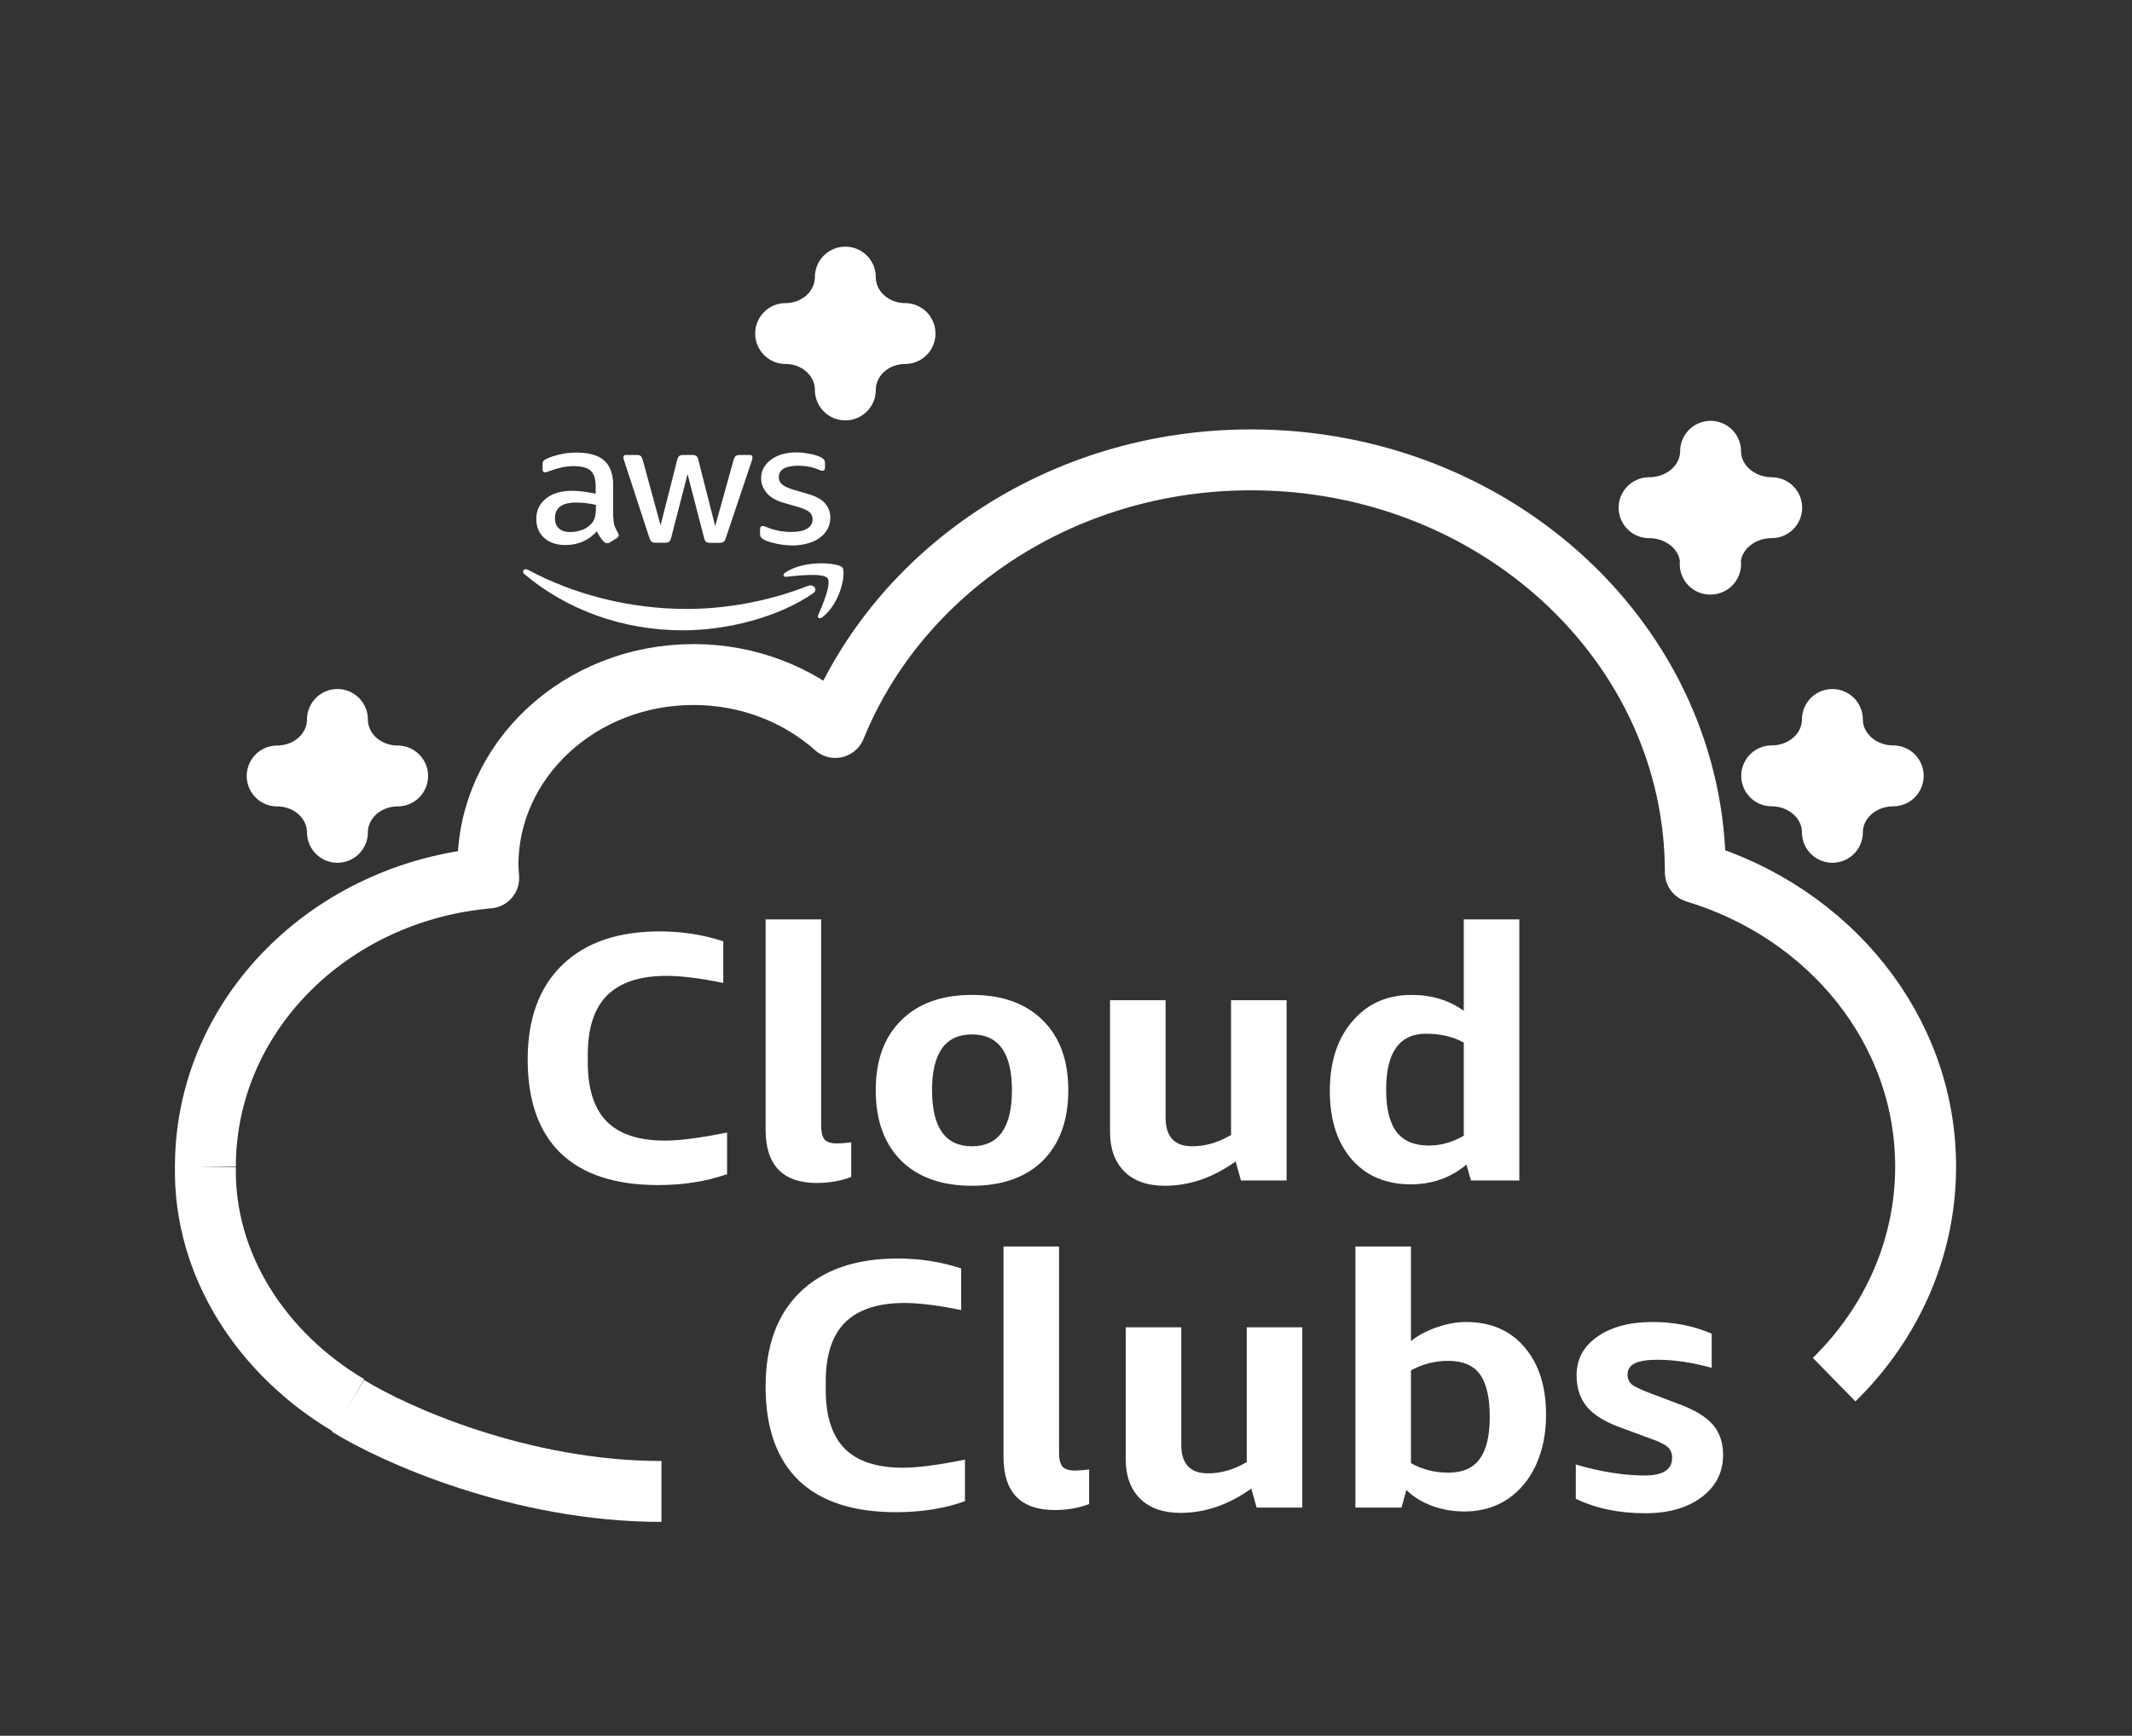 <svg width="70" height="57" viewBox="0 0 70 57"  fill="none" xmlns="http://www.w3.org/2000/svg">
<rect x="0" y="0" width="70" height="57" fill="#333333" stroke="none"/>
<path d="M60.163 27.332C60.163 26.841 59.953 26.37 59.58 26.023C59.206 25.675 58.699 25.479 58.17 25.478C58.699 25.478 59.206 25.283 59.58 24.936C59.953 24.589 60.163 24.118 60.163 23.627C60.164 24.119 60.375 24.589 60.749 24.936C61.124 25.283 61.631 25.478 62.16 25.478C61.631 25.479 61.123 25.675 60.749 26.022C60.375 26.37 60.164 26.841 60.163 27.332Z" stroke="white" stroke-width="2" stroke-linejoin="round"/>
<path d="M56.164 18.525C56.164 18.034 55.952 17.562 55.573 17.215C55.194 16.868 54.681 16.672 54.145 16.672C54.681 16.672 55.194 16.477 55.573 16.13C55.952 15.783 56.164 15.311 56.164 14.82C56.164 15.309 56.375 15.778 56.751 16.125C57.127 16.472 57.637 16.669 58.17 16.672C57.635 16.672 57.121 16.868 56.742 17.215C56.363 17.562 56.151 18.034 56.151 18.525H56.164Z" stroke="white" stroke-width="2" stroke-linejoin="round"/>
<path d="M11.45 46.152C8.623 44.476 6.683 41.566 6.744 38.309" stroke="white" stroke-width="2" stroke-linejoin="round"/>
<path d="M11.428 46.166C12.932 47.103 17.098 48.977 21.718 48.977" stroke="white" stroke-width="2"/>
<path d="M6.744 38.309C6.744 33.351 10.826 29.283 16.046 28.832C16.039 28.691 16.022 28.553 16.022 28.412C16.022 24.954 19.045 22.151 22.77 22.151C24.579 22.151 26.218 22.815 27.426 23.889C29.505 18.762 34.822 15.101 41.074 15.101C49.131 15.101 55.663 21.164 55.663 28.641V28.647C60.052 29.972 63.224 33.796 63.224 38.309C63.224 41.02 62.082 43.483 60.22 45.305" stroke="white" stroke-width="2" stroke-linejoin="round"/>
<path d="M23.872 38.557C23.197 38.796 22.443 38.916 21.61 38.916C20.203 38.916 19.137 38.568 18.412 37.873C17.687 37.171 17.325 36.143 17.325 34.792C17.325 33.456 17.704 32.421 18.462 31.687C19.22 30.953 20.286 30.586 21.66 30.586C22.393 30.586 23.089 30.695 23.747 30.911V32.278C22.989 32.123 22.368 32.046 21.885 32.046C21.019 32.046 20.369 32.258 19.936 32.683C19.511 33.108 19.299 33.757 19.299 34.629V34.896C19.299 35.761 19.507 36.406 19.924 36.831C20.34 37.248 20.977 37.456 21.835 37.456C22.318 37.456 22.997 37.368 23.872 37.19V38.557Z" fill="white"/>
<path d="M27.948 38.65C27.598 38.781 27.223 38.847 26.823 38.847C25.699 38.847 25.137 38.263 25.137 37.097V30.192H26.961V36.958C26.961 37.175 26.998 37.329 27.073 37.422C27.156 37.506 27.29 37.549 27.473 37.549C27.59 37.549 27.748 37.538 27.948 37.514V38.65Z" fill="white"/>
<path d="M31.913 38.939C30.922 38.939 30.148 38.665 29.59 38.117C29.032 37.561 28.753 36.788 28.753 35.8C28.753 34.819 29.032 34.054 29.59 33.506C30.148 32.95 30.922 32.672 31.913 32.672C32.905 32.672 33.679 32.95 34.237 33.506C34.795 34.054 35.075 34.819 35.075 35.8C35.075 36.788 34.795 37.561 34.237 38.117C33.679 38.665 32.905 38.939 31.913 38.939ZM31.913 37.642C32.788 37.642 33.225 37.028 33.225 35.8C33.225 34.579 32.788 33.969 31.913 33.969C31.039 33.969 30.602 34.579 30.602 35.8C30.602 37.028 31.039 37.642 31.913 37.642Z" fill="white"/>
<path d="M40.744 38.765L40.569 38.14C39.827 38.673 39.053 38.939 38.245 38.939C37.678 38.939 37.237 38.785 36.92 38.476C36.604 38.159 36.446 37.727 36.446 37.178V32.846H38.27V36.703C38.27 37.329 38.561 37.642 39.144 37.642C39.577 37.642 40.002 37.518 40.419 37.271V32.846H42.243V38.765H40.744Z" fill="white"/>
<path d="M48.297 38.765L48.147 38.244C47.631 38.677 47.019 38.893 46.311 38.893C45.786 38.893 45.324 38.773 44.924 38.534C44.524 38.287 44.212 37.931 43.987 37.468C43.77 37.005 43.662 36.46 43.662 35.834C43.662 34.877 43.908 34.112 44.399 33.541C44.891 32.961 45.54 32.672 46.348 32.672C47.006 32.672 47.577 32.846 48.06 33.193V30.192H49.884V38.765H48.297ZM46.91 37.618C47.31 37.618 47.693 37.51 48.06 37.294V34.236C47.702 34.042 47.289 33.946 46.823 33.946C46.382 33.946 46.053 34.101 45.836 34.409C45.62 34.711 45.511 35.17 45.511 35.788C45.511 36.406 45.623 36.865 45.849 37.167C46.082 37.468 46.436 37.618 46.91 37.618Z" fill="white"/>
<path d="M31.683 49.298C31.009 49.538 30.255 49.658 29.422 49.658C28.014 49.658 26.948 49.31 26.224 48.615C25.499 47.912 25.137 46.885 25.137 45.533C25.137 44.197 25.516 43.163 26.273 42.429C27.032 41.695 28.098 41.328 29.472 41.328C30.205 41.328 30.9 41.436 31.558 41.653V43.02C30.8 42.865 30.18 42.788 29.697 42.788C28.831 42.788 28.181 43 27.748 43.425C27.323 43.85 27.111 44.499 27.111 45.371V45.638C27.111 46.503 27.319 47.148 27.735 47.572C28.152 47.989 28.789 48.198 29.647 48.198C30.13 48.198 30.809 48.109 31.683 47.932V49.298Z" fill="white"/>
<path d="M35.759 49.391C35.41 49.523 35.035 49.588 34.635 49.588C33.51 49.588 32.948 49.005 32.948 47.839V40.934H34.772V47.7C34.772 47.916 34.81 48.071 34.885 48.163C34.968 48.248 35.101 48.291 35.285 48.291C35.401 48.291 35.559 48.279 35.759 48.256V49.391Z" fill="white"/>
<path d="M41.259 49.507L41.084 48.882C40.343 49.414 39.568 49.681 38.76 49.681C38.194 49.681 37.752 49.526 37.436 49.218C37.119 48.901 36.961 48.468 36.961 47.92V43.587H38.785V47.445C38.785 48.071 39.077 48.383 39.66 48.383C40.093 48.383 40.518 48.26 40.934 48.013V43.587H42.758V49.507H41.259Z" fill="white"/>
<path d="M44.502 49.507V40.934H46.326V44.039C46.568 43.846 46.851 43.695 47.176 43.587C47.501 43.471 47.822 43.413 48.138 43.413C48.946 43.413 49.583 43.688 50.05 44.236C50.524 44.784 50.762 45.526 50.762 46.46C50.762 47.07 50.653 47.615 50.437 48.094C50.22 48.573 49.908 48.951 49.5 49.229C49.092 49.499 48.621 49.635 48.088 49.635C47.705 49.635 47.347 49.573 47.014 49.449C46.681 49.326 46.401 49.152 46.176 48.928L46.014 49.507H44.502ZM47.551 44.688C47.118 44.688 46.709 44.792 46.326 45.001V48.047C46.693 48.256 47.101 48.36 47.551 48.36C48.017 48.36 48.359 48.214 48.575 47.92C48.8 47.627 48.913 47.163 48.913 46.53C48.913 45.889 48.804 45.422 48.588 45.128C48.371 44.834 48.026 44.688 47.551 44.688Z" fill="white"/>
<path d="M54.9 47.874C54.9 47.719 54.85 47.599 54.75 47.515C54.658 47.429 54.467 47.337 54.175 47.236L53.201 46.877C52.693 46.692 52.326 46.464 52.101 46.194C51.877 45.923 51.764 45.58 51.764 45.163C51.764 44.637 51.989 44.217 52.439 43.9C52.897 43.576 53.505 43.413 54.263 43.413C54.963 43.413 55.608 43.541 56.2 43.796V44.919C55.566 44.742 54.975 44.653 54.425 44.653C54.084 44.653 53.834 44.692 53.676 44.769C53.517 44.846 53.438 44.97 53.438 45.139C53.438 45.271 53.484 45.379 53.576 45.464C53.676 45.541 53.88 45.638 54.188 45.754L55.138 46.113C55.654 46.306 56.02 46.53 56.237 46.785C56.462 47.039 56.574 47.372 56.574 47.781C56.574 48.352 56.337 48.816 55.862 49.171C55.396 49.519 54.779 49.693 54.013 49.693C53.155 49.693 52.397 49.534 51.739 49.218V48.094C52.564 48.333 53.318 48.453 54.001 48.453C54.6 48.453 54.9 48.26 54.9 47.874Z" fill="white"/>
<path d="M27.755 12.805C27.755 12.314 27.549 11.842 27.181 11.495C26.813 11.148 26.315 10.953 25.795 10.953C26.052 10.953 26.307 10.905 26.545 10.812C26.783 10.718 26.999 10.582 27.181 10.41C27.363 10.238 27.507 10.034 27.606 9.809C27.704 9.584 27.755 9.343 27.755 9.1C27.755 9.343 27.806 9.584 27.904 9.809C28.003 10.034 28.147 10.238 28.329 10.41C28.511 10.582 28.727 10.718 28.965 10.812C29.203 10.905 29.458 10.953 29.715 10.953C29.195 10.953 28.697 11.148 28.329 11.495C27.962 11.842 27.755 12.314 27.755 12.805Z" stroke="white" stroke-width="2" stroke-linejoin="round"/>
<path d="M11.079 27.329C11.077 26.839 10.868 26.369 10.497 26.022C10.126 25.676 9.624 25.482 9.1 25.482C9.625 25.482 10.128 25.286 10.499 24.939C10.871 24.591 11.079 24.119 11.079 23.627C11.079 23.871 11.13 24.112 11.229 24.337C11.328 24.562 11.473 24.766 11.657 24.938C11.84 25.11 12.058 25.247 12.298 25.34C12.538 25.434 12.795 25.482 13.055 25.482C12.531 25.482 12.028 25.677 11.658 26.024C11.287 26.371 11.079 26.842 11.079 27.332V27.329Z" stroke="white" stroke-width="2" stroke-linejoin="round"/>
<path d="M20.139 16.978C20.139 17.098 20.153 17.196 20.177 17.267C20.206 17.339 20.241 17.417 20.29 17.501C20.307 17.527 20.314 17.553 20.314 17.576C20.314 17.608 20.293 17.641 20.247 17.674L20.027 17.81C19.995 17.829 19.964 17.839 19.936 17.839C19.901 17.839 19.866 17.823 19.831 17.794C19.782 17.745 19.74 17.693 19.705 17.641C19.67 17.586 19.635 17.524 19.596 17.449C19.323 17.748 18.98 17.898 18.567 17.898C18.273 17.898 18.039 17.82 17.867 17.664C17.696 17.508 17.608 17.3 17.608 17.04C17.608 16.764 17.713 16.539 17.927 16.37C18.14 16.201 18.424 16.117 18.785 16.117C18.904 16.117 19.026 16.127 19.155 16.143C19.285 16.159 19.418 16.185 19.558 16.214V15.977C19.558 15.73 19.502 15.558 19.393 15.457C19.282 15.356 19.093 15.307 18.823 15.307C18.701 15.307 18.575 15.32 18.445 15.35C18.316 15.379 18.189 15.415 18.067 15.46C18.011 15.483 17.969 15.496 17.945 15.502C17.92 15.509 17.902 15.512 17.889 15.512C17.84 15.512 17.815 15.48 17.815 15.412V15.252C17.815 15.2 17.822 15.161 17.84 15.139C17.857 15.116 17.889 15.093 17.938 15.07C18.06 15.012 18.207 14.963 18.378 14.924C18.55 14.882 18.732 14.862 18.924 14.862C19.341 14.862 19.645 14.95 19.841 15.126C20.034 15.301 20.132 15.568 20.132 15.925V16.978H20.139ZM18.718 17.472C18.834 17.472 18.953 17.453 19.078 17.413C19.204 17.375 19.317 17.303 19.411 17.206C19.467 17.144 19.509 17.076 19.53 16.997C19.551 16.919 19.565 16.825 19.565 16.715V16.578C19.463 16.555 19.355 16.536 19.243 16.523C19.131 16.51 19.023 16.503 18.914 16.503C18.68 16.503 18.508 16.546 18.392 16.634C18.277 16.721 18.221 16.845 18.221 17.007C18.221 17.16 18.263 17.274 18.351 17.352C18.434 17.433 18.557 17.472 18.718 17.472ZM21.529 17.823C21.465 17.823 21.424 17.813 21.395 17.791C21.367 17.771 21.343 17.726 21.322 17.664L20.5 15.152C20.479 15.086 20.468 15.044 20.468 15.021C20.468 14.97 20.496 14.94 20.552 14.94H20.895C20.962 14.94 21.007 14.95 21.032 14.973C21.059 14.992 21.081 15.038 21.102 15.1L21.689 17.251L22.235 15.1C22.253 15.034 22.274 14.992 22.302 14.973C22.33 14.953 22.379 14.94 22.442 14.94H22.722C22.788 14.94 22.834 14.95 22.862 14.973C22.89 14.992 22.915 15.038 22.928 15.1L23.482 17.277L24.087 15.1C24.108 15.034 24.133 14.992 24.157 14.973C24.185 14.953 24.23 14.94 24.294 14.94H24.619C24.675 14.94 24.706 14.966 24.706 15.021C24.706 15.038 24.703 15.054 24.7 15.073C24.696 15.093 24.689 15.119 24.675 15.155L23.831 17.667C23.811 17.732 23.786 17.774 23.758 17.794C23.73 17.813 23.684 17.826 23.625 17.826H23.324C23.258 17.826 23.212 17.817 23.184 17.794C23.156 17.771 23.131 17.729 23.117 17.664L22.575 15.568L22.036 17.66C22.018 17.726 21.997 17.768 21.97 17.791C21.942 17.813 21.892 17.823 21.829 17.823H21.529ZM26.026 17.911C25.844 17.911 25.662 17.891 25.487 17.852C25.312 17.813 25.175 17.771 25.084 17.722C25.029 17.693 24.99 17.66 24.976 17.631C24.962 17.602 24.955 17.57 24.955 17.54V17.375C24.955 17.306 24.983 17.274 25.035 17.274C25.056 17.274 25.078 17.277 25.099 17.284C25.119 17.29 25.151 17.303 25.186 17.316C25.305 17.365 25.434 17.404 25.571 17.43C25.711 17.456 25.848 17.469 25.988 17.469C26.208 17.469 26.38 17.433 26.498 17.361C26.617 17.29 26.68 17.186 26.68 17.053C26.68 16.962 26.649 16.887 26.586 16.825C26.523 16.764 26.404 16.708 26.233 16.656L25.725 16.51C25.47 16.435 25.28 16.325 25.165 16.178C25.049 16.035 24.99 15.876 24.99 15.707C24.99 15.571 25.021 15.45 25.084 15.347C25.148 15.242 25.232 15.152 25.337 15.08C25.442 15.005 25.561 14.95 25.701 14.911C25.84 14.872 25.988 14.856 26.142 14.856C26.218 14.856 26.299 14.859 26.376 14.869C26.456 14.879 26.53 14.892 26.604 14.905C26.674 14.921 26.74 14.937 26.803 14.957C26.866 14.976 26.915 14.995 26.95 15.015C26.999 15.041 27.034 15.067 27.055 15.096C27.076 15.122 27.087 15.158 27.087 15.204V15.356C27.087 15.425 27.058 15.46 27.006 15.46C26.978 15.46 26.933 15.447 26.873 15.421C26.674 15.337 26.45 15.294 26.201 15.294C26.002 15.294 25.844 15.324 25.735 15.386C25.627 15.447 25.571 15.541 25.571 15.675C25.571 15.766 25.606 15.844 25.676 15.905C25.746 15.967 25.875 16.029 26.061 16.084L26.558 16.23C26.81 16.305 26.992 16.409 27.101 16.543C27.209 16.676 27.262 16.828 27.262 16.997C27.262 17.137 27.23 17.264 27.171 17.375C27.108 17.485 27.023 17.582 26.915 17.66C26.806 17.742 26.677 17.8 26.526 17.843C26.369 17.888 26.204 17.911 26.026 17.911Z" fill="white"/>
<path d="M26.688 19.49C25.536 20.28 23.863 20.699 22.424 20.699C20.409 20.699 18.592 20.007 17.22 18.857C17.111 18.765 17.209 18.642 17.339 18.713C18.823 19.513 20.654 19.997 22.547 19.997C23.825 19.997 25.228 19.75 26.52 19.243C26.712 19.162 26.877 19.36 26.688 19.49Z" fill="white"/>
<path d="M27.167 18.983C27.02 18.808 26.194 18.899 25.82 18.941C25.707 18.954 25.69 18.863 25.791 18.795C26.45 18.366 27.531 18.489 27.657 18.632C27.783 18.779 27.622 19.783 27.006 20.264C26.912 20.338 26.82 20.299 26.863 20.202C27.003 19.88 27.314 19.155 27.167 18.983Z" fill="white"/>
</svg>
